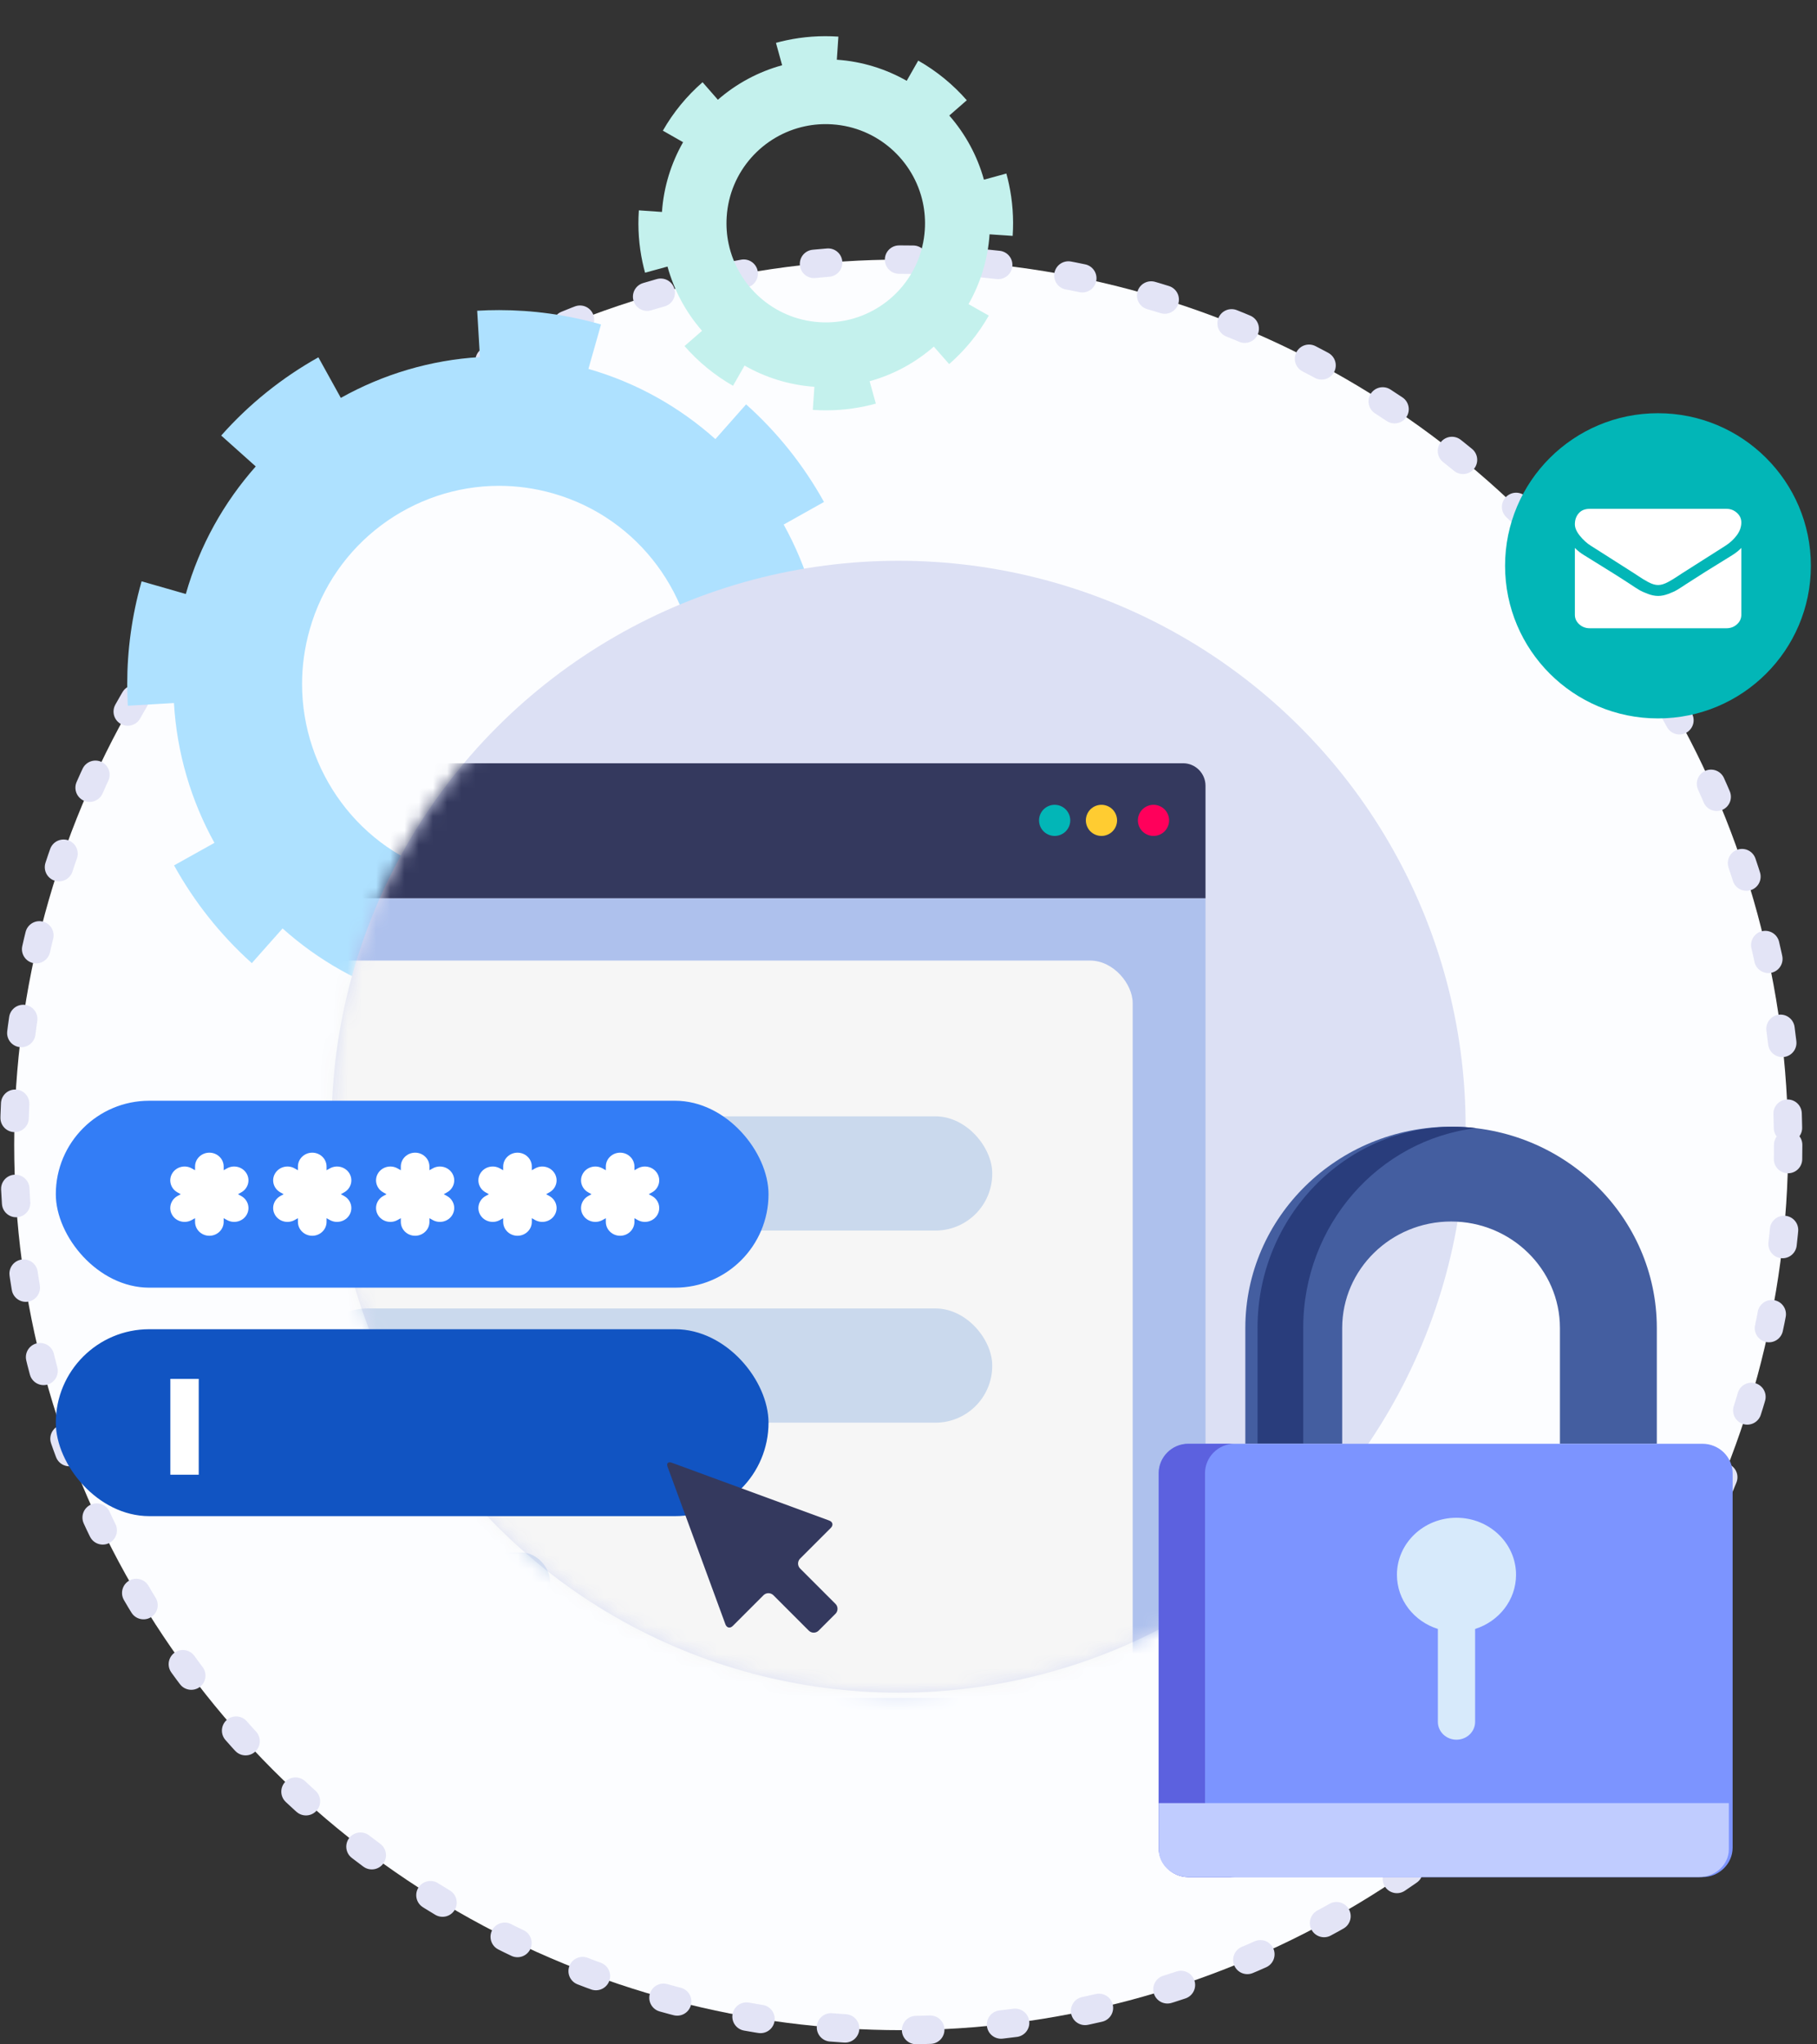 <svg width="128" height="144" viewBox="0 0 128 144" fill="none" xmlns="http://www.w3.org/2000/svg">
    <rect x="0" y="0" width="128" height="144" fill="#333333" stroke="none"/>
    <ellipse cx="63.484" cy="80.643" rx="62.484" ry="62.357" fill="#FCFDFF" stroke="#E3E4F6"
        stroke-width="2" stroke-linecap="round" stroke-dasharray="1 5" />
    <path fill-rule="evenodd" clip-rule="evenodd"
        d="M48.523 51.974C46.797 58.118 41.223 62.129 35.173 62.13C33.924 62.13 32.653 61.96 31.386 61.599C25.271 59.864 21.28 54.263 21.279 48.184C21.279 46.927 21.449 45.651 21.807 44.377C23.534 38.232 29.108 34.221 35.157 34.22C36.407 34.22 37.678 34.391 38.945 34.751C45.06 36.486 49.05 42.088 49.052 48.167C49.051 49.423 48.882 50.7 48.523 51.974ZM29.475 68.383L29.635 67.815L29.475 68.383ZM58.075 46.793C57.866 43.298 56.866 39.941 55.206 36.949L58.047 35.357C56.623 32.789 54.773 30.46 52.56 28.483L50.396 30.929C47.896 28.696 44.883 26.969 41.452 25.985L42.339 22.855L42.298 22.843C39.919 22.167 37.516 21.843 35.153 21.843C34.639 21.843 34.126 21.858 33.616 21.888L33.809 25.152C30.331 25.358 26.989 26.36 24.01 28.026L22.429 25.169C19.872 26.599 17.552 28.456 15.583 30.679L18.016 32.855C15.792 35.366 14.071 38.393 13.09 41.84L9.975 40.946L9.958 41.007C9.284 43.398 8.962 45.813 8.962 48.187C8.962 48.697 8.977 49.205 9.006 49.71L12.254 49.52C12.457 53.016 13.45 56.374 15.106 59.369L12.262 60.956C13.683 63.526 15.529 65.859 17.739 67.84L19.907 65.397C22.403 67.634 25.415 69.365 28.843 70.353L27.951 73.484L28.033 73.507C30.412 74.184 32.814 74.508 35.178 74.508C35.706 74.508 36.232 74.492 36.757 74.46L36.559 71.197C40.037 70.985 43.376 69.977 46.352 68.306L47.939 71.16C50.493 69.727 52.81 67.866 54.776 65.64L52.339 63.468C54.559 60.953 56.276 57.924 57.252 54.475L60.367 55.364L60.373 55.343C61.046 52.952 61.369 50.538 61.368 48.163C61.368 47.639 61.353 47.117 61.322 46.597L58.075 46.793Z"
        fill="#AEE1FF" />
    <path fill-rule="evenodd" clip-rule="evenodd"
        d="M65.149 16.192C64.94 19.38 62.612 21.926 59.632 22.558C59.016 22.688 58.372 22.737 57.71 22.693C54.516 22.482 51.965 20.156 51.329 17.18C51.198 16.565 51.149 15.922 51.193 15.261C51.401 12.072 53.729 9.527 56.709 8.895C57.325 8.764 57.969 8.715 58.631 8.759C61.825 8.97 64.376 11.296 65.012 14.273C65.143 14.888 65.192 15.531 65.149 16.192ZM57.473 26.212L57.492 25.917L57.473 26.212ZM69.314 12.658C68.846 10.969 68.003 9.43 66.873 8.138L68.106 7.062C67.136 5.953 65.982 5.006 64.685 4.269L63.874 5.692C62.409 4.86 60.744 4.329 58.951 4.206L59.061 2.581L59.04 2.579C57.797 2.496 56.58 2.588 55.415 2.835C55.162 2.889 54.911 2.95 54.663 3.018L55.098 4.596C53.406 5.06 51.864 5.899 50.571 7.026L49.493 5.792C48.383 6.759 47.434 7.91 46.696 9.204L48.121 10.016C47.288 11.477 46.756 13.139 46.633 14.929L45.005 14.816L45.002 14.848C44.92 16.089 45.013 17.305 45.261 18.468C45.315 18.717 45.375 18.964 45.442 19.209L47.023 18.776C47.487 20.467 48.328 22.007 49.456 23.301L48.221 24.375C49.189 25.485 50.342 26.434 51.638 27.173L52.451 25.751C53.914 26.585 55.579 27.119 57.371 27.245L57.258 28.87L57.301 28.873C58.544 28.956 59.761 28.864 60.926 28.617C61.186 28.562 61.444 28.5 61.699 28.429L61.261 26.852C62.952 26.386 64.492 25.543 65.784 24.415L66.864 25.646C67.972 24.678 68.92 23.525 69.656 22.23L68.229 21.421C69.06 19.958 69.59 18.296 69.711 16.505L71.338 16.615L71.339 16.605C71.421 15.364 71.328 14.148 71.079 12.985C71.025 12.729 70.963 12.475 70.893 12.223L69.314 12.658Z"
        fill="#C4F1ED" />
    <ellipse cx="63.301" cy="79.363" rx="39.946" ry="39.864" fill="#DCE0F4" />
    <mask id="mask0" mask-type="alpha" maskUnits="userSpaceOnUse" x="23" y="39" width="81"
        height="81">
        <ellipse cx="63.301" cy="79.363" rx="39.946" ry="39.864" fill="white" />
    </mask>
    <g mask="url(#mask0)">
        <path
            d="M84.923 116.801C82.717 120.213 79.985 123.254 76.841 125.811H28.139C24.995 123.254 22.263 120.213 20.057 116.801V63.271H84.923V116.801Z"
            fill="#AEC1ED" />
        <path
            d="M21.631 53.762H83.349C84.215 53.762 84.923 54.475 84.923 55.347V63.271H20.057V55.347C20.057 54.475 20.765 53.762 21.631 53.762Z"
            fill="#34395E" />
        <path
            d="M81.258 58.882C81.549 58.882 81.832 58.765 82.037 58.562C82.241 58.357 82.358 58.075 82.358 57.785C82.358 57.497 82.241 57.215 82.037 57.01C81.832 56.805 81.549 56.688 81.258 56.688C80.97 56.688 80.685 56.805 80.482 57.01C80.276 57.215 80.159 57.497 80.159 57.785C80.159 58.075 80.276 58.357 80.482 58.562C80.686 58.765 80.97 58.882 81.258 58.882Z"
            fill="#FF005B" />
        <path
            d="M77.594 58.882C77.882 58.882 78.167 58.765 78.371 58.56C78.576 58.357 78.693 58.075 78.693 57.785C78.693 57.497 78.576 57.215 78.371 57.01C78.165 56.805 77.882 56.688 77.594 56.688C77.303 56.688 77.021 56.805 76.815 57.01C76.612 57.215 76.494 57.497 76.494 57.785C76.494 58.073 76.612 58.357 76.815 58.56C77.021 58.765 77.303 58.882 77.594 58.882Z"
            fill="#FFCC31" />
        <path
            d="M74.296 58.882C74.586 58.882 74.869 58.765 75.072 58.562C75.278 58.357 75.395 58.075 75.395 57.785C75.395 57.497 75.278 57.215 75.072 57.01C74.869 56.805 74.586 56.688 74.296 56.688C74.007 56.688 73.722 56.805 73.519 57.01C73.313 57.215 73.196 57.497 73.196 57.785C73.196 58.075 73.313 58.357 73.519 58.562C73.724 58.765 74.007 58.882 74.296 58.882Z"
            fill="#02B6B7" />
        <rect x="20.057" y="67.66" width="59.736" height="51.934" rx="3" fill="#F6F6F6" />
        <rect x="20.057" y="109.353" width="18.69" height="4.023" rx="2.012"
            fill="#CAD9ED" />
        <rect x="20.057" y="115.57" width="18.69" height="4.023" rx="2.012" fill="#CAD9ED" />
        <rect x="17.125" y="78.632" width="52.773" height="8.046" rx="4" fill="#CAD9ED" />
        <rect x="21.889" y="92.164" width="48.008" height="8.046" rx="4" fill="#CAD9ED" />
    </g>
    <rect x="3.932" y="77.534" width="50.207" height="13.166" rx="6.583" fill="#337DF6" />
    <path
        d="M16.998 84.247L16.765 84.117L16.998 83.986C17.481 83.717 17.646 83.12 17.368 82.655C17.089 82.188 16.473 82.028 15.991 82.297L15.757 82.427V82.166C15.757 81.627 15.305 81.192 14.749 81.192C14.192 81.192 13.741 81.628 13.741 82.166V82.427L13.507 82.297C13.024 82.028 12.408 82.188 12.13 82.655C11.851 83.12 12.016 83.717 12.498 83.986L12.732 84.117L12.498 84.247C12.016 84.517 11.851 85.113 12.13 85.58C12.408 86.046 13.025 86.206 13.507 85.936L13.741 85.806V86.067C13.741 86.606 14.192 87.044 14.749 87.044C15.305 87.044 15.757 86.606 15.757 86.067V85.806L15.991 85.936C16.473 86.206 17.089 86.046 17.368 85.58C17.646 85.113 17.481 84.517 16.998 84.247Z"
        fill="white" />
    <path
        d="M24.247 84.247L24.012 84.117L24.247 83.986C24.729 83.717 24.894 83.12 24.616 82.655C24.337 82.188 23.721 82.028 23.239 82.298L23.005 82.428V82.168C23.005 81.628 22.554 81.192 21.997 81.192C21.44 81.192 20.988 81.628 20.988 82.168V82.428L20.755 82.298C20.272 82.028 19.657 82.188 19.378 82.655C19.099 83.12 19.265 83.717 19.747 83.986L19.981 84.117L19.747 84.247C19.265 84.517 19.099 85.113 19.378 85.58C19.656 86.046 20.272 86.206 20.755 85.937L20.988 85.806V86.067C20.988 86.606 21.44 87.044 21.997 87.044C22.554 87.044 23.005 86.606 23.005 86.067V85.806L23.239 85.937C23.721 86.206 24.337 86.046 24.616 85.58C24.894 85.113 24.729 84.517 24.247 84.247Z"
        fill="white" />
    <path
        d="M31.495 84.247L31.261 84.117L31.495 83.986C31.977 83.717 32.142 83.12 31.863 82.655C31.584 82.188 30.968 82.028 30.485 82.298L30.252 82.428V82.168C30.252 81.628 29.8 81.192 29.245 81.192C28.688 81.192 28.236 81.628 28.236 82.168V82.428L28.002 82.298C27.52 82.028 26.904 82.188 26.625 82.655C26.347 83.12 26.513 83.717 26.995 83.986L27.228 84.117L26.995 84.247C26.512 84.517 26.347 85.113 26.625 85.58C26.904 86.046 27.52 86.206 28.002 85.937L28.236 85.806V86.067C28.236 86.606 28.688 87.044 29.245 87.044C29.8 87.044 30.252 86.606 30.252 86.067C30.252 86.067 30.252 86.067 30.252 86.066V85.806L30.485 85.937C30.968 86.206 31.584 86.046 31.863 85.58C32.142 85.113 31.977 84.517 31.495 84.247Z"
        fill="white" />
    <path
        d="M38.705 84.247L38.471 84.117L38.705 83.986C39.188 83.717 39.353 83.12 39.074 82.655C38.796 82.188 38.18 82.028 37.698 82.298L37.464 82.428V82.168C37.464 81.628 37.013 81.192 36.456 81.192C35.899 81.192 35.447 81.628 35.447 82.168V82.428L35.214 82.298C34.731 82.028 34.115 82.188 33.836 82.655C33.558 83.12 33.723 83.717 34.206 83.986L34.44 84.117L34.206 84.247C33.723 84.517 33.558 85.113 33.836 85.58C34.115 86.046 34.731 86.206 35.214 85.937L35.447 85.806V86.067C35.447 86.606 35.899 87.044 36.456 87.044C37.013 87.044 37.464 86.606 37.464 86.067V85.806L37.698 85.937C38.18 86.206 38.796 86.046 39.074 85.58C39.353 85.113 39.187 84.517 38.705 84.247Z"
        fill="white" />
    <path
        d="M45.937 84.247L45.702 84.117L45.937 83.986C46.418 83.717 46.583 83.12 46.304 82.655C46.025 82.188 45.409 82.028 44.926 82.298L44.693 82.428V82.168C44.693 81.628 44.241 81.192 43.686 81.192C43.129 81.192 42.678 81.628 42.678 82.168V82.428L42.444 82.298C41.961 82.028 41.345 82.188 41.067 82.655C40.788 83.12 40.954 83.717 41.436 83.986L41.669 84.117L41.436 84.247C40.954 84.517 40.788 85.113 41.067 85.58C41.345 86.046 41.962 86.206 42.444 85.937L42.678 85.806V86.067C42.678 86.606 43.129 87.044 43.686 87.044C44.241 87.044 44.693 86.606 44.693 86.067C44.693 86.067 44.693 86.067 44.693 86.066V85.806L44.926 85.937C45.409 86.206 46.025 86.046 46.304 85.58C46.583 85.113 46.418 84.517 45.937 84.247Z"
        fill="white" />
    <rect x="3.932" y="93.627" width="50.207" height="13.166" rx="6.583" fill="#1154C2" />
    <path
        d="M47.323 103.03C47.069 102.937 46.937 103.068 47.03 103.323L51.103 114.413C51.197 114.667 51.43 114.718 51.622 114.527L53.784 112.364C53.976 112.173 54.29 112.173 54.482 112.364L56.973 114.856C57.165 115.048 57.479 115.048 57.671 114.856L58.856 113.671C59.048 113.479 59.048 113.165 58.856 112.973L56.364 110.482C56.173 110.29 56.173 109.976 56.364 109.784L58.527 107.622C58.719 107.43 58.667 107.197 58.413 107.103L47.323 103.03Z"
        fill="#34395E" />
    <path d="M13 98.125V102.875" stroke="white" stroke-width="2" stroke-linecap="square" />
    <ellipse cx="116.797" cy="39.855" rx="10.771" ry="10.749" fill="#02B6B7" />
    <path
        d="M112.069 38.441C112.217 38.536 112.664 38.821 113.41 39.294C114.156 39.767 114.728 40.132 115.125 40.387C115.168 40.415 115.261 40.476 115.403 40.57C115.545 40.664 115.663 40.739 115.756 40.797C115.85 40.855 115.964 40.92 116.097 40.992C116.23 41.064 116.355 41.118 116.473 41.154C116.591 41.19 116.7 41.207 116.8 41.207H116.807H116.813C116.914 41.207 117.023 41.19 117.141 41.154C117.258 41.118 117.384 41.064 117.517 40.992C117.65 40.92 117.763 40.855 117.857 40.797C117.951 40.739 118.069 40.664 118.211 40.57C118.352 40.476 118.445 40.415 118.489 40.387C118.89 40.132 119.911 39.483 121.551 38.441C121.87 38.237 122.136 37.991 122.35 37.704C122.564 37.416 122.67 37.115 122.67 36.8C122.67 36.536 122.567 36.31 122.359 36.123C122.152 35.935 121.907 35.841 121.623 35.841H111.99C111.654 35.841 111.396 35.945 111.215 36.153C111.034 36.36 110.943 36.62 110.943 36.931C110.943 37.183 111.063 37.455 111.303 37.749C111.543 38.042 111.798 38.273 112.069 38.441Z"
        fill="white" />
    <path
        d="M122.016 39.113C120.585 39.99 119.499 40.672 118.757 41.158C118.508 41.324 118.307 41.454 118.152 41.547C117.997 41.639 117.791 41.734 117.533 41.831C117.276 41.928 117.036 41.976 116.813 41.976H116.807H116.8C116.578 41.976 116.338 41.928 116.08 41.831C115.823 41.734 115.617 41.639 115.462 41.547C115.307 41.454 115.105 41.324 114.857 41.158C114.268 40.767 113.183 40.085 111.604 39.113C111.355 38.963 111.135 38.791 110.943 38.597V43.304C110.943 43.565 111.046 43.789 111.251 43.974C111.456 44.16 111.702 44.253 111.99 44.253H121.623C121.911 44.253 122.158 44.16 122.363 43.974C122.568 43.789 122.67 43.565 122.67 43.304V38.597C122.483 38.787 122.265 38.959 122.016 39.113Z"
        fill="white" />
    <path
        d="M94.552 101.696V93.544C94.552 89.406 97.993 86.04 102.222 86.04C106.451 86.04 109.891 89.406 109.891 93.544V101.696H116.716V93.544C116.716 85.725 110.214 79.363 102.222 79.363C94.23 79.363 87.728 85.725 87.728 93.544V101.696H94.552Z"
        fill="#445EA0" />
    <path
        d="M122.056 130.142C122.056 131.284 121.099 132.218 119.93 132.218H83.751C82.582 132.218 81.625 131.284 81.625 130.142V103.772C81.625 102.63 82.582 101.696 83.751 101.696H119.93C121.099 101.696 122.056 102.63 122.056 103.772V130.142Z"
        fill="#7C94FF" />
    <path
        d="M84.888 130.142V103.772C84.888 102.63 85.823 101.696 86.965 101.696H83.701C82.559 101.696 81.625 102.63 81.625 103.772V130.142C81.625 131.284 82.559 132.218 83.701 132.218H86.965C85.823 132.218 84.888 131.284 84.888 130.142Z"
        fill="#5C61DF" />
    <path
        d="M106.799 110.924C106.799 108.706 104.92 106.907 102.603 106.907C100.286 106.907 98.408 108.706 98.408 110.924C98.408 112.704 99.617 114.212 101.292 114.74V121.284C101.292 121.978 101.879 122.54 102.603 122.54C103.328 122.54 103.915 121.978 103.915 121.284V114.74C105.589 114.213 106.799 112.704 106.799 110.924Z"
        fill="#D7EAFB" />
    <path
        d="M81.625 127.007V130.266C81.625 131.34 82.576 132.218 83.737 132.218H119.677C120.839 132.218 121.789 131.34 121.789 130.266V127.007H81.625Z"
        fill="#C0CCFF" />
    <path
        d="M91.807 101.673V93.529C91.807 86.278 97.137 80.285 103.98 79.463C103.452 79.4 102.915 79.363 102.37 79.363C94.771 79.363 88.588 85.718 88.588 93.529V101.672L91.807 101.673Z"
        fill="#293D7C" />
</svg>
